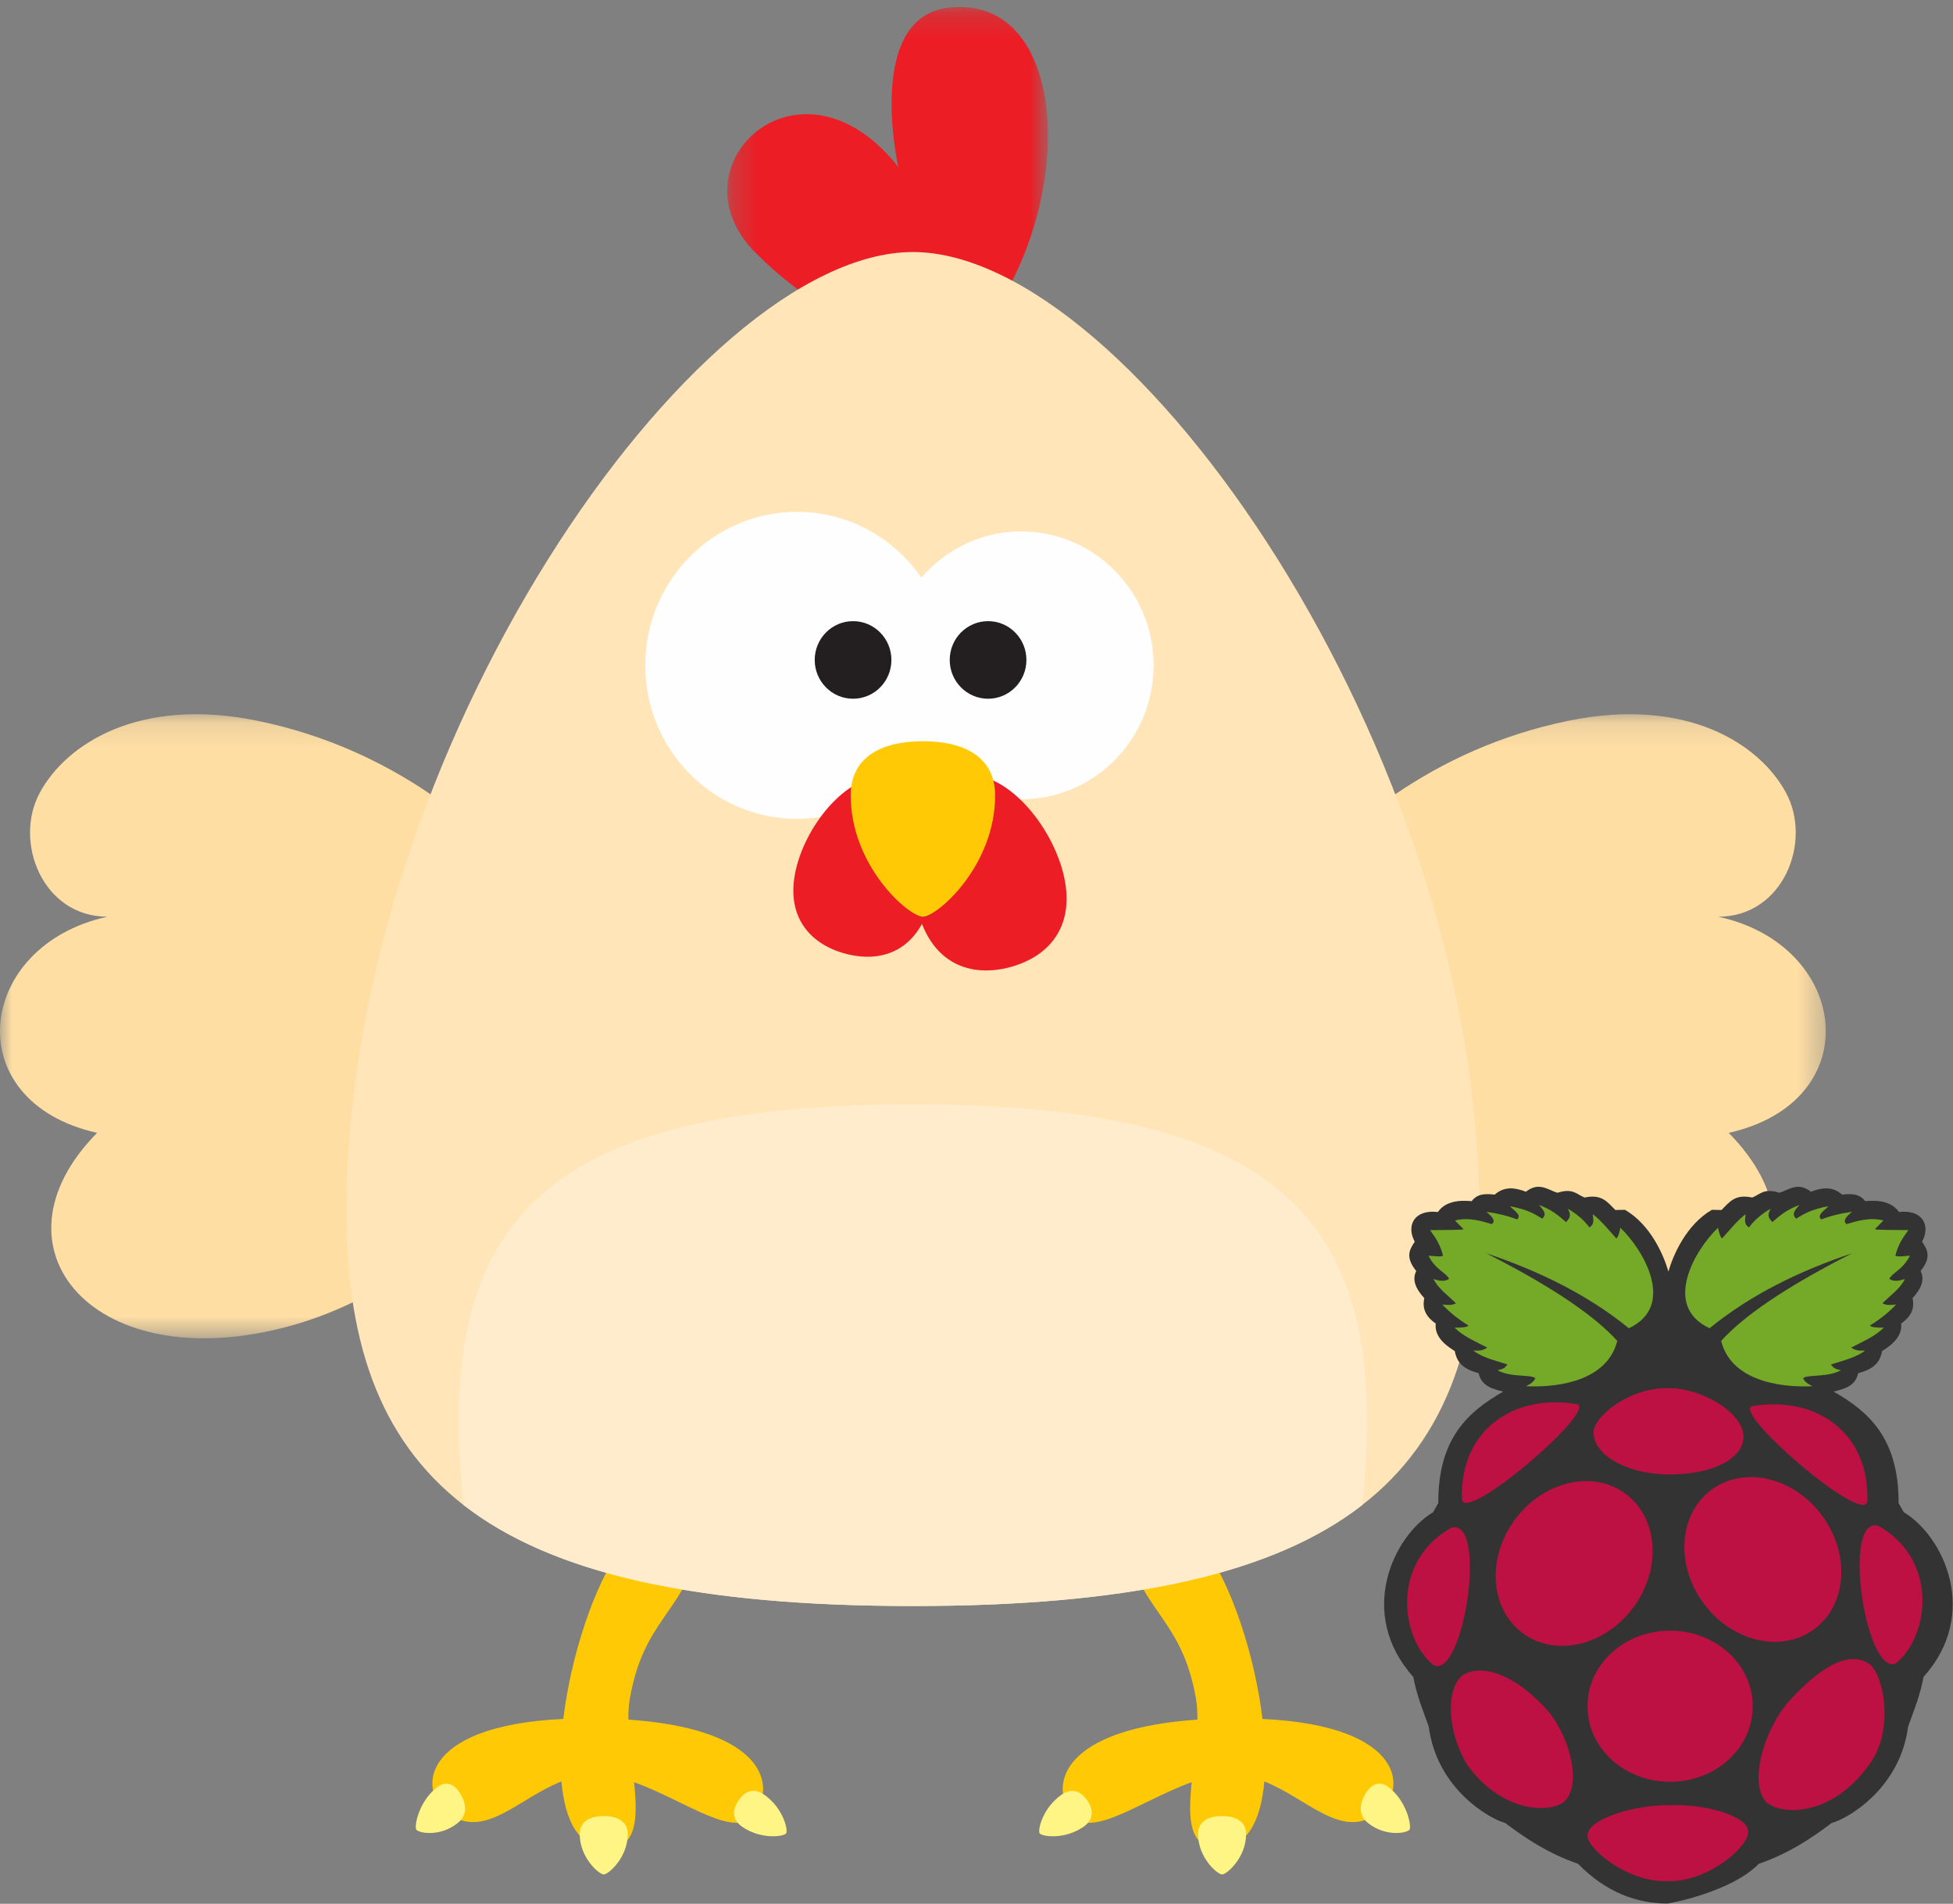 <?xml version="1.0" encoding="UTF-8"?>
<svg width="79px" height="77px" viewBox="0 0 79 77" version="1.1" xmlns="http://www.w3.org/2000/svg" xmlns:xlink="http://www.w3.org/1999/xlink">
    <rect x="0" y="0" width="79" height="77" fill="#808080" stroke="none"/>
    <!-- Generator: Sketch 60.1 (88133) - https://sketch.com -->
    <title>iconFlatForeground</title>
    <desc>Created with Sketch.</desc>
    <defs>
        <polygon id="path-1" points="0 0.149 25.581 0.149 25.581 25.39 0 25.39"></polygon>
        <polygon id="path-3" points="0.061 0.149 25.642 0.149 25.642 25.39 0.061 25.39"></polygon>
        <polygon id="path-5" points="0.266 0.186 13.237 0.186 13.237 14.174 0.266 14.174"></polygon>
    </defs>
    <g id="Page-1" stroke="none" stroke-width="1" fill="none" fill-rule="evenodd">
        <g id="iconFlatForeground">
            <g id="Chucken">
                <g>
                    <path d="M48.436,69.552 C48.439,69.243 48.422,68.95 48.375,68.683 C47.814,65.528 46.268,65.255 45.572,62.622 C45.373,61.869 48.734,62.622 48.734,62.622 C49.835,64.146 50.759,66.979 51.068,69.524 C56.99,69.803 56.961,72.539 55.663,73.398 C54.204,74.363 52.88,72.738 51.143,72.052 C51.006,73.631 50.448,74.745 49.286,74.745 C48.079,74.745 48.057,73.533 48.205,72.083 C46.118,72.825 43.98,74.528 43.251,73.284 C42.419,71.865 43.396,69.896 48.436,69.552" id="Fill-1" fill="#FFCA05" fill-rule="nonzero"></path>
                    <path d="M48.463,74.183 C48.463,75.135 49.245,75.814 49.434,75.814 C49.622,75.814 50.405,75.135 50.405,74.183 C50.405,73.652 49.97,73.454 49.434,73.454 C48.897,73.454 48.463,73.652 48.463,74.183 M42.054,74.151 C42.139,74.278 43.047,74.423 43.826,73.889 C44.26,73.59 44.226,73.187 43.984,72.827 C43.742,72.466 43.385,72.285 42.951,72.583 C42.172,73.118 41.969,74.024 42.054,74.151 M55.212,72.587 C54.982,72.987 54.946,73.429 55.353,73.746 C56.083,74.315 56.938,74.136 57.018,73.996 C57.099,73.855 56.915,72.866 56.186,72.297 C55.779,71.98 55.441,72.186 55.212,72.587" id="Fill-3" fill="#FFF584" fill-rule="nonzero"></path>
                    <path d="M25.418,69.552 C25.415,69.243 25.432,68.95 25.48,68.683 C26.04,65.528 27.586,65.255 28.283,62.622 C28.482,61.869 25.12,62.622 25.12,62.622 C24.02,64.146 23.095,66.979 22.786,69.524 C16.864,69.803 16.893,72.539 18.192,73.398 C19.65,74.363 20.975,72.738 22.711,72.052 C22.849,73.631 23.407,74.745 24.569,74.745 C25.775,74.745 25.798,73.533 25.65,72.083 C27.737,72.825 29.874,74.528 30.604,73.284 C31.436,71.865 30.458,69.896 25.418,69.552" id="Fill-5" fill="#FFCA05" fill-rule="nonzero"></path>
                    <path d="M24.421,73.454 C23.885,73.454 23.45,73.652 23.45,74.183 C23.45,75.135 24.232,75.814 24.421,75.814 C24.609,75.814 25.392,75.135 25.392,74.183 C25.392,73.652 24.957,73.454 24.421,73.454 M30.904,72.583 C30.469,72.285 30.112,72.466 29.87,72.827 C29.628,73.187 29.594,73.59 30.028,73.889 C30.808,74.423 31.715,74.278 31.8,74.151 C31.885,74.024 31.683,73.118 30.904,72.583 M17.669,72.297 C16.939,72.866 16.755,73.855 16.836,73.996 C16.917,74.136 17.772,74.315 18.501,73.746 C18.908,73.429 18.873,72.987 18.643,72.587 C18.413,72.186 18.076,71.98 17.669,72.297" id="Fill-7" fill="#FFF584" fill-rule="nonzero"></path>
                    <g id="Group-11" transform="translate(0, 28.739)">
                        <g id="Fill-9-Clipped">
                            <g>
                                <mask id="mask-2" fill="white">
                                    <use xlink:href="#path-1"></use>
                                </mask>
                                <g id="path-1"></g>
                                <path d="M25.581,13.323 C25.581,13.323 21.376,2.683 10.445,0.42 C5.628,-0.577 2.677,1.348 1.608,3.327 C0.539,5.307 1.72,8.338 4.348,8.338 C-0.978,9.495 -1.749,15.804 3.928,17.081 C-0.697,21.76 3.857,27.077 11.776,24.879 C19.695,22.681 25.581,13.323 25.581,13.323" id="Fill-9" fill="#FFDEA3" fill-rule="nonzero" mask="url(#mask-2)"></path>
                            </g>
                        </g>
                    </g>
                    <g id="Group-14" transform="translate(48.212, 28.739)">
                        <g id="Fill-12-Clipped">
                            <g>
                                <mask id="mask-4" fill="white">
                                    <use xlink:href="#path-3"></use>
                                </mask>
                                <g id="path-3"></g>
                                <path d="M0.061,13.323 C0.061,13.323 4.266,2.683 15.198,0.42 C20.014,-0.577 22.965,1.348 24.034,3.327 C25.103,5.307 23.922,8.338 21.294,8.338 C26.62,9.495 27.391,15.804 21.715,17.081 C26.34,21.76 21.785,27.077 13.866,24.879 C5.948,22.681 0.061,13.323 0.061,13.323" id="Fill-12" fill="#FFDEA3" fill-rule="nonzero" mask="url(#mask-4)"></path>
                            </g>
                        </g>
                    </g>
                    <g id="Group-17" transform="translate(29.152, 0.097)">
                        <g id="Fill-15-Clipped">
                            <g>
                                <mask id="mask-6" fill="white">
                                    <use xlink:href="#path-5"></use>
                                </mask>
                                <g id="path-5"></g>
                                <path d="M9.722,14.174 C14.488,9.353 14.476,-0.326 9.266,0.207 C5.804,0.562 7.186,6.659 7.186,6.659 C3.216,1.625 -2.068,6.606 1.383,10.097 C5.355,14.115 9.722,14.174 9.722,14.174" id="Fill-15" fill="#EC1D24" fill-rule="nonzero" mask="url(#mask-6)"></path>
                            </g>
                        </g>
                    </g>
                    <path d="M36.927,64.957 C53.948,64.957 59.839,60.051 59.839,49.021 C59.839,30.429 45.758,10.194 36.927,10.194 C28.097,10.194 14.015,30.429 14.015,49.021 C14.015,60.051 19.906,64.957 36.927,64.957" id="Fill-18" fill="#FFE5B8" fill-rule="nonzero"></path>
                    <path d="M32.239,20.702 C34.322,20.702 36.16,21.756 37.269,23.362 C38.251,22.219 39.695,21.493 41.309,21.493 C44.266,21.493 46.664,23.918 46.664,26.91 C46.664,29.902 44.266,32.328 41.309,32.328 C39.695,32.328 38.251,31.601 37.269,30.458 C36.16,32.065 34.322,33.118 32.239,33.118 C28.85,33.118 26.102,30.339 26.102,26.91 C26.102,23.482 28.85,20.702 32.239,20.702" id="Fill-20" fill="#FEFEFE" fill-rule="nonzero"></path>
                    <path d="M32.956,26.692 C32.956,27.559 33.651,28.261 34.507,28.261 C35.364,28.261 36.058,27.559 36.058,26.692 C36.058,25.825 35.364,25.123 34.507,25.123 C33.651,25.123 32.956,25.825 32.956,26.692" id="Fill-22" fill="#231F20" fill-rule="nonzero"></path>
                    <path d="M38.417,26.692 C38.417,27.559 39.112,28.261 39.969,28.261 C40.825,28.261 41.519,27.559 41.519,26.692 C41.519,25.825 40.825,25.123 39.969,25.123 C39.112,25.123 38.417,25.825 38.417,26.692" id="Fill-24" fill="#231F20" fill-rule="nonzero"></path>
                    <path d="M32.231,35.021 C31.712,36.98 32.695,38.166 34.187,38.57 C35.68,38.975 37.117,38.445 37.636,36.486 C38.154,34.526 37.559,31.879 36.067,31.474 C34.574,31.07 32.75,33.061 32.231,35.021" id="Fill-26" fill="#EC1D24" fill-rule="nonzero"></path>
                    <path d="M42.993,35.261 C43.556,37.388 42.49,38.675 40.869,39.114 C39.249,39.553 37.69,38.978 37.126,36.852 C36.563,34.724 37.209,31.851 38.829,31.412 C40.45,30.972 42.43,33.134 42.993,35.261" id="Fill-28" fill="#EC1D24" fill-rule="nonzero"></path>
                    <path d="M34.412,32.171 C34.412,35.036 36.765,37.077 37.332,37.077 C37.899,37.077 40.253,35.036 40.253,32.171 C40.253,30.574 38.945,29.98 37.332,29.98 C35.719,29.98 34.412,30.574 34.412,32.171" id="Fill-30" fill="#FFCA05" fill-rule="nonzero"></path>
                    <path d="M36.927,44.67 C50.57,44.67 55.292,48.603 55.292,57.444 C55.292,58.582 55.225,59.729 55.1,60.875 C51.524,63.652 45.706,64.957 36.927,64.957 C28.148,64.957 22.33,63.652 18.754,60.875 C18.629,59.729 18.562,58.582 18.562,57.444 C18.562,48.603 23.284,44.67 36.927,44.67" id="Fill-32" fill="#FFECCD" fill-rule="nonzero"></path>
                </g>
            </g>
            <g id="pi-logo" transform="translate(55, 48)" fill-rule="nonzero">
                <g id="raspberry-pi">
                    <path d="M7.215,0 C7.066,0.005 6.906,0.059 6.725,0.2 C6.28,0.031 5.849,-0.027 5.464,0.317 C4.869,0.241 4.675,0.398 4.529,0.581 C4.398,0.579 3.551,0.449 3.163,1.021 C2.187,0.907 1.879,1.587 2.228,2.222 C2.029,2.526 1.822,2.827 2.288,3.408 C2.124,3.731 2.226,4.082 2.614,4.507 C2.512,4.961 2.713,5.282 3.075,5.532 C3.007,6.154 3.653,6.516 3.845,6.644 C3.919,7.007 4.074,7.349 4.811,7.538 C4.933,8.078 5.376,8.172 5.805,8.285 C4.387,9.099 3.17,10.169 3.179,12.796 L2.971,13.162 C1.344,14.138 -0.119,17.276 2.169,19.826 C2.319,20.624 2.569,21.198 2.793,21.832 C3.126,24.389 5.305,25.587 5.88,25.728 C6.721,26.361 7.618,26.962 8.832,27.383 C9.976,28.547 11.215,28.991 12.461,28.99 C12.48,28.99 15.002,28.547 16.146,27.383 C17.359,26.962 18.256,26.361 19.098,25.728 C19.673,25.587 21.851,24.389 22.185,21.832 C22.408,21.198 22.659,20.624 22.808,19.826 C25.096,17.276 23.633,14.138 22.007,13.162 L21.799,12.796 C21.807,10.169 20.591,9.098 19.172,8.285 C19.601,8.171 20.045,8.078 20.166,7.538 C20.904,7.349 21.058,7.007 21.132,6.644 C21.325,6.515 21.97,6.154 21.903,5.531 C22.264,5.281 22.466,4.961 22.363,4.506 C22.752,4.082 22.854,3.731 22.689,3.407 C23.155,2.827 22.948,2.526 22.749,2.222 C23.098,1.587 22.79,0.907 21.814,1.021 C21.426,0.449 20.579,0.579 20.448,0.581 C20.302,0.398 20.108,0.241 19.513,0.317 C19.128,-0.028 18.697,0.031 18.252,0.2 C17.725,-0.211 17.376,0.119 16.977,0.243 C16.338,0.037 16.191,0.32 15.878,0.435 C15.181,0.289 14.969,0.606 14.635,0.94 L14.246,0.932 C13.195,1.543 12.673,2.788 12.488,3.428 C12.303,2.788 11.782,1.543 10.731,0.932 L10.342,0.94 C10.008,0.606 9.796,0.289 9.099,0.435 C8.785,0.32 8.64,0.037 8,0.243 C7.738,0.162 7.498,-0.008 7.214,0 L0,12.503" id="Path" fill="#333333"></path>
                    <path d="M5.122,2.69 C7.911,4.109 9.532,5.257 10.42,6.234 C9.965,8.033 7.592,8.116 6.725,8.065 C6.902,7.983 7.051,7.886 7.103,7.736 C6.885,7.583 6.114,7.719 5.575,7.421 C5.782,7.378 5.879,7.337 5.975,7.186 C5.466,7.026 4.918,6.888 4.595,6.622 C4.769,6.624 4.932,6.661 5.159,6.505 C4.703,6.263 4.217,6.07 3.838,5.7 C4.074,5.694 4.328,5.697 4.402,5.612 C3.985,5.357 3.633,5.073 3.341,4.762 C3.671,4.802 3.811,4.768 3.89,4.711 C3.575,4.392 3.176,4.123 2.985,3.73 C3.23,3.813 3.454,3.845 3.616,3.723 C3.509,3.484 3.049,3.343 2.785,2.785 C3.043,2.81 3.316,2.841 3.371,2.785 C3.251,2.304 3.046,2.033 2.844,1.753 C3.396,1.745 4.233,1.755 4.195,1.709 L3.854,1.365 C4.393,1.221 4.944,1.388 5.345,1.511 C5.525,1.371 5.342,1.194 5.122,1.013 C5.581,1.074 5.995,1.178 6.369,1.321 C6.569,1.143 6.239,0.964 6.079,0.786 C6.787,0.919 7.087,1.105 7.385,1.291 C7.602,1.087 7.398,0.913 7.252,0.735 C7.786,0.93 8.06,1.182 8.35,1.431 C8.448,1.3 8.599,1.204 8.417,0.889 C8.796,1.104 9.081,1.358 9.292,1.643 C9.527,1.496 9.432,1.294 9.433,1.108 C9.827,1.425 10.077,1.761 10.383,2.09 C10.445,2.045 10.499,1.895 10.546,1.658 C11.486,2.557 12.813,4.823 10.887,5.722 C9.248,4.388 7.291,3.418 5.121,2.69 L5.122,2.69 M19.918,2.69 C17.13,4.109 15.509,5.256 14.621,6.234 C15.075,8.033 17.448,8.116 18.316,8.065 C18.138,7.983 17.99,7.886 17.937,7.736 C18.155,7.583 18.927,7.719 19.466,7.421 C19.259,7.378 19.162,7.337 19.065,7.186 C19.574,7.026 20.123,6.888 20.445,6.622 C20.271,6.624 20.109,6.661 19.881,6.505 C20.337,6.263 20.824,6.07 21.202,5.7 C20.966,5.694 20.712,5.697 20.638,5.612 C21.055,5.357 21.408,5.073 21.699,4.762 C21.369,4.802 21.23,4.768 21.15,4.711 C21.465,4.392 21.865,4.123 22.055,3.73 C21.81,3.813 21.586,3.845 21.425,3.723 C21.532,3.484 21.991,3.343 22.256,2.785 C21.998,2.81 21.724,2.841 21.669,2.785 C21.789,2.304 21.995,2.033 22.196,1.753 C21.644,1.745 20.808,1.755 20.846,1.709 L21.187,1.364 C20.648,1.221 20.096,1.388 19.696,1.511 C19.516,1.371 19.699,1.194 19.918,1.013 C19.46,1.073 19.046,1.177 18.672,1.321 C18.472,1.142 18.802,0.964 18.961,0.786 C18.253,0.919 17.953,1.105 17.655,1.291 C17.439,1.087 17.643,0.913 17.789,0.735 C17.255,0.93 16.98,1.182 16.691,1.43 C16.593,1.3 16.441,1.204 16.624,0.889 C16.245,1.104 15.96,1.358 15.748,1.643 C15.514,1.495 15.609,1.294 15.607,1.108 C15.214,1.424 14.964,1.761 14.658,2.089 C14.596,2.045 14.542,1.895 14.494,1.657 C13.555,2.557 12.227,4.823 14.153,5.722 C15.791,4.387 17.749,3.417 19.918,2.69 L19.918,2.69" id="Shape" fill="#75A928"></path>
                    <path d="M15.897,21.01 C15.907,22.689 14.419,24.058 12.574,24.066 C10.73,24.075 9.226,22.721 9.217,21.042 C9.217,21.032 9.217,21.021 9.217,21.01 C9.207,19.332 10.694,17.963 12.539,17.954 C14.384,17.946 15.887,19.299 15.897,20.978 L15.897,21.01 M10.624,12.326 C12.008,13.221 12.258,15.25 11.181,16.857 C10.105,18.465 8.111,19.042 6.727,18.147 C5.343,17.252 5.093,15.224 6.169,13.617 C7.246,12.009 9.24,11.431 10.624,12.326 M14.36,12.164 C12.976,13.059 12.726,15.088 13.802,16.695 C14.879,18.303 16.873,18.88 18.257,17.985 C19.641,17.09 19.891,15.062 18.814,13.454 C17.738,11.847 15.744,11.269 14.36,12.164 L15.301,14.132 M3.707,13.79 C5.201,13.394 4.211,19.891 2.996,19.358 C1.658,18.296 1.227,15.187 3.707,13.79 M20.975,13.709 C19.481,13.313 20.471,19.81 21.687,19.277 C23.024,18.215 23.455,15.106 20.975,13.709 M15.898,8.871 C18.477,8.441 20.623,9.953 20.536,12.713 C20.451,13.771 14.948,9.028 15.898,8.871 M8.773,8.79 C6.194,8.36 4.049,9.872 4.135,12.632 C4.22,13.69 9.723,8.947 8.773,8.79 M12.477,8.146 C10.938,8.107 9.461,9.273 9.458,9.95 C9.453,10.773 10.675,11.615 12.488,11.636 C14.34,11.649 15.521,10.962 15.527,10.113 C15.534,9.152 13.843,8.131 12.477,8.146 L12.477,8.146 M12.571,25.011 C13.913,24.953 15.714,25.437 15.717,26.08 C15.74,26.704 14.085,28.113 12.483,28.086 C10.823,28.157 9.197,26.745 9.218,26.256 C9.193,25.538 11.238,24.978 12.571,25.011 M7.615,21.202 C8.57,22.338 9.006,24.334 8.209,24.922 C7.454,25.372 5.623,25.187 4.321,23.341 C3.443,21.792 3.556,20.215 4.172,19.752 C5.094,19.198 6.519,19.947 7.615,21.202 L7.615,21.202 M17.337,20.842 C16.303,22.037 15.727,24.217 16.481,24.919 C17.202,25.464 19.138,25.388 20.568,23.43 C21.606,22.115 21.258,19.919 20.665,19.336 C19.784,18.663 18.519,19.524 17.337,20.842 L17.337,20.842" id="Shape" fill="#BC1142"></path>
                </g>
            </g>
        </g>
    </g>
</svg>